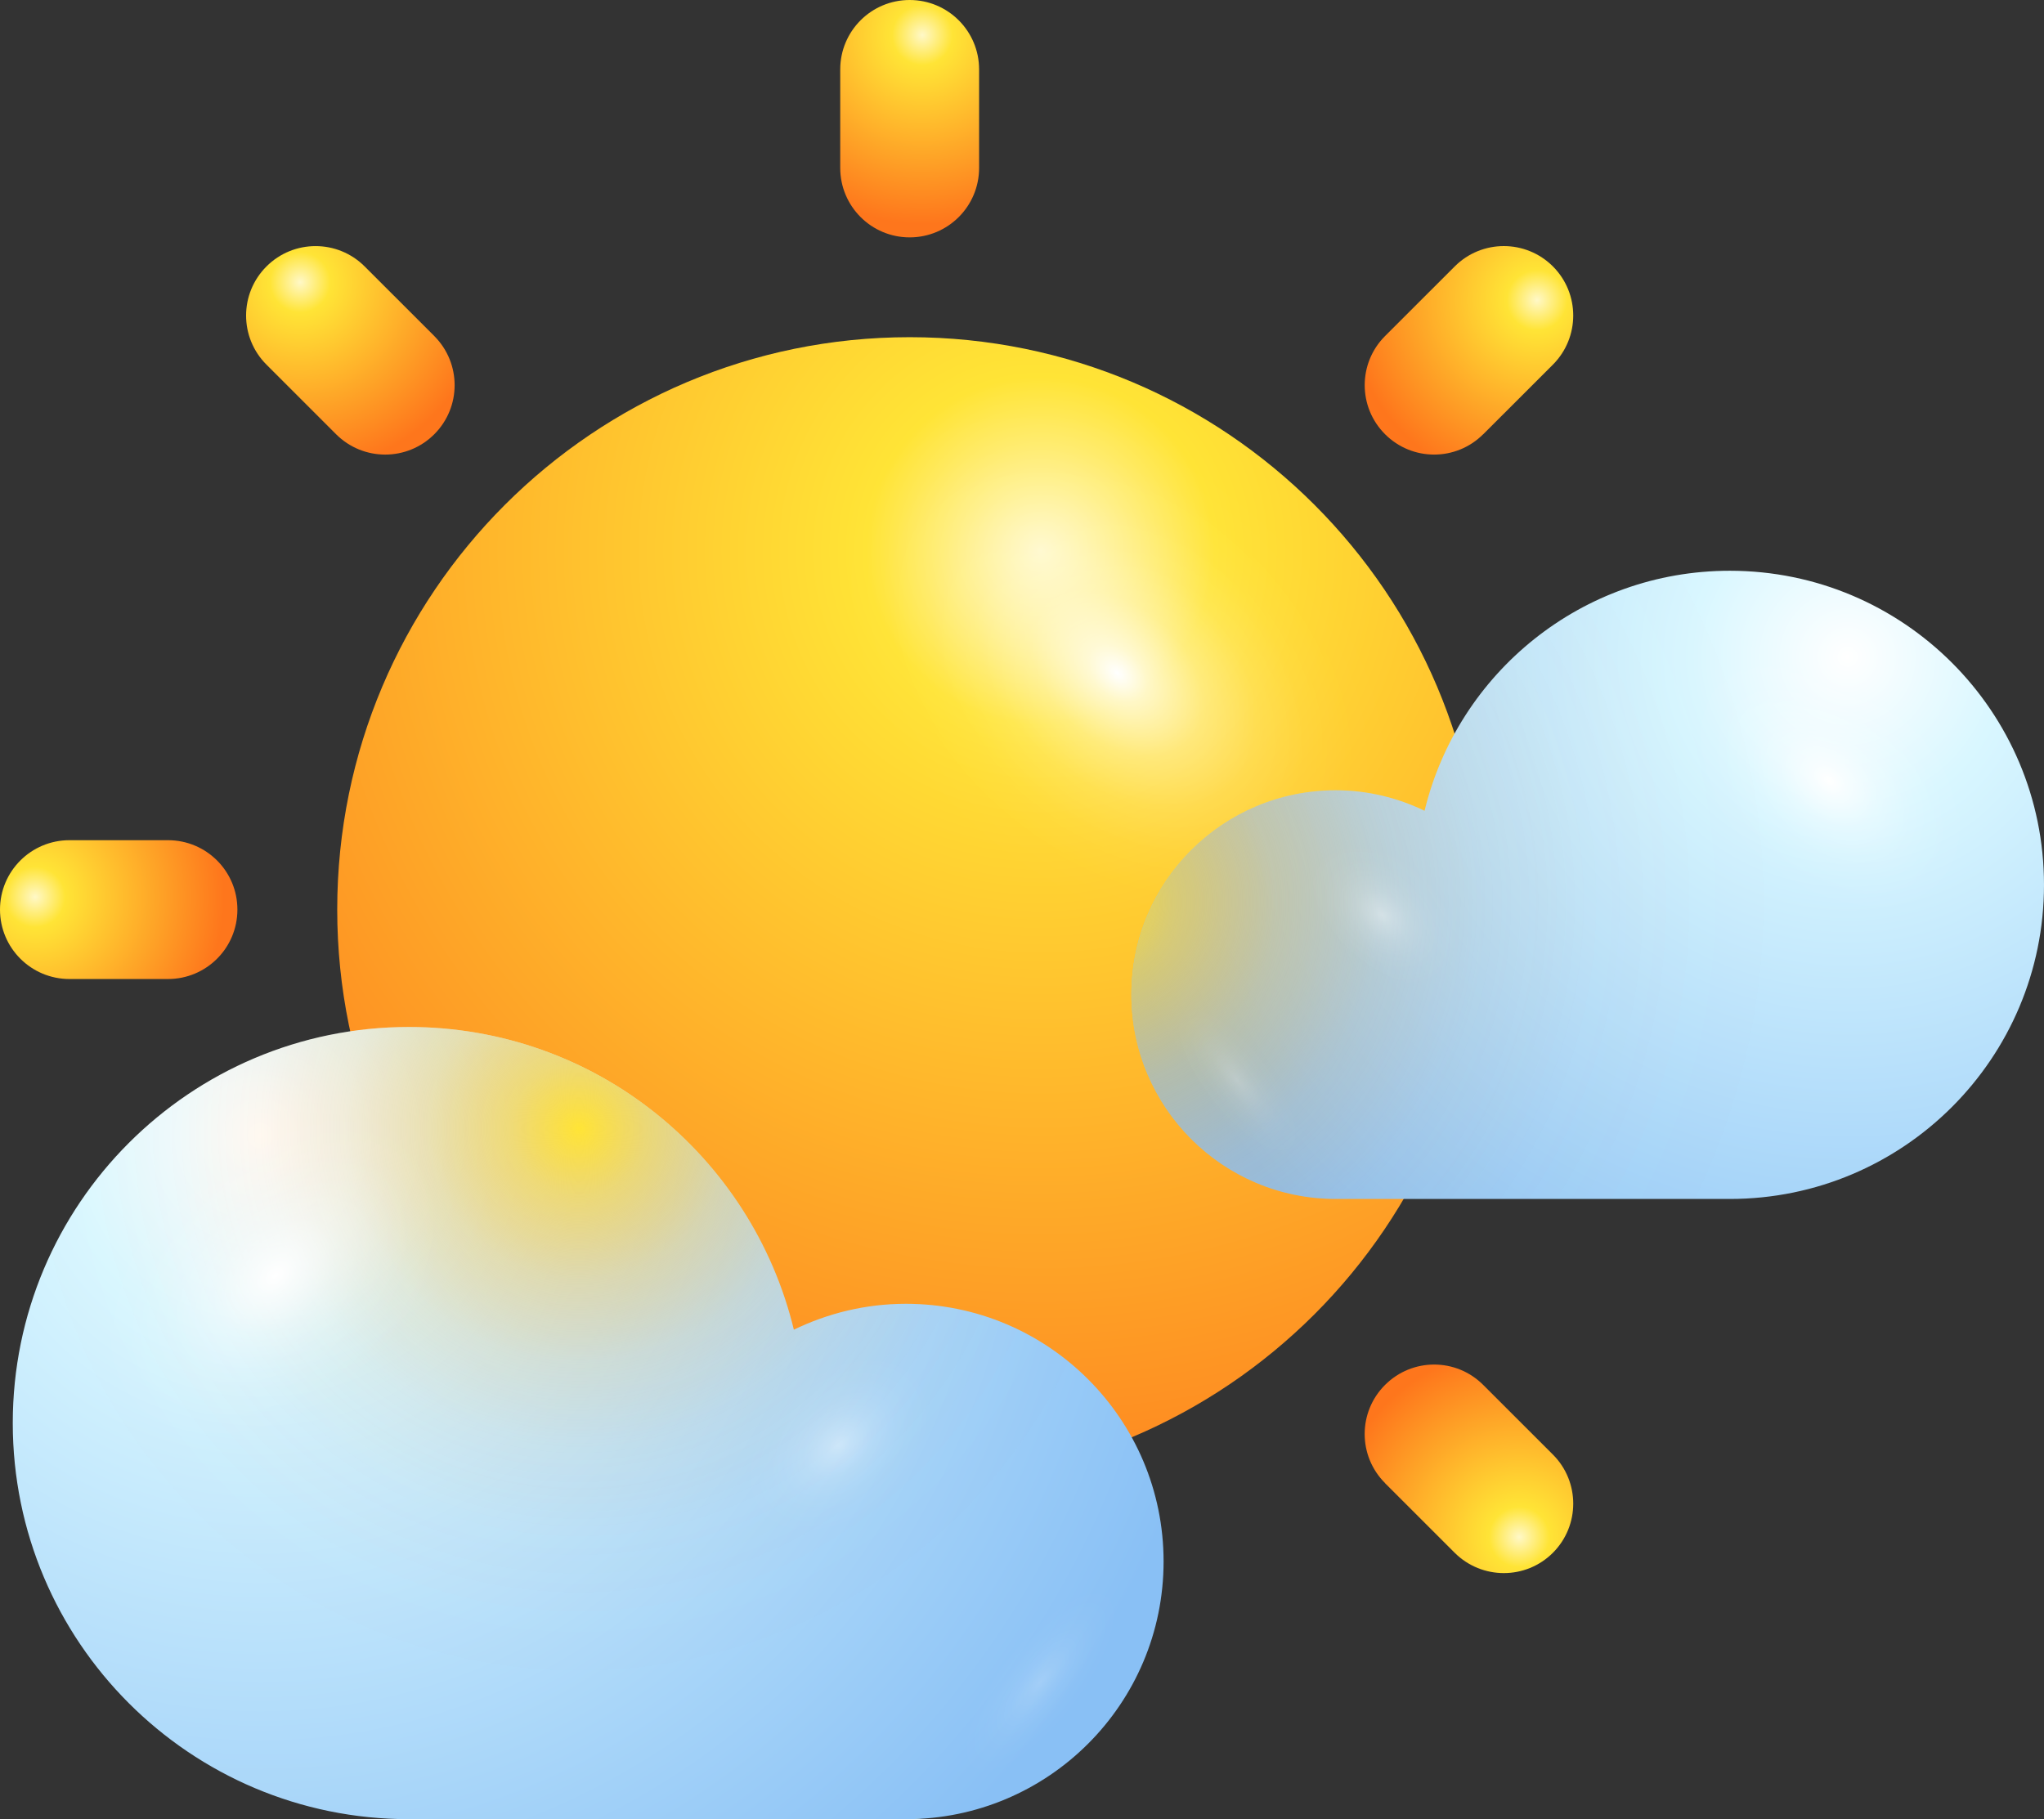 <?xml version="1.0" encoding="UTF-8"?>
<svg xmlns="http://www.w3.org/2000/svg" xmlns:xlink="http://www.w3.org/1999/xlink" viewBox="0 0 504.12 448.71">
  <rect x="0" y="0" width="504.12" height="448.71" fill="#333333" stroke="none"/>
  <defs>
    <style>
      .cls-1 {
        fill: url(#radial-gradient-16);
      }

      .cls-1, .cls-2, .cls-3, .cls-4, .cls-5, .cls-6, .cls-7, .cls-8, .cls-9, .cls-10, .cls-11, .cls-12, .cls-13, .cls-14, .cls-15, .cls-16, .cls-17, .cls-18, .cls-19, .cls-20, .cls-21 {
        stroke-width: 0px;
      }

      .cls-2 {
        fill: url(#radial-gradient-17);
      }

      .cls-2, .cls-5, .cls-6, .cls-7, .cls-10, .cls-12, .cls-15, .cls-21 {
        mix-blend-mode: overlay;
      }

      .cls-3 {
        fill: url(#radial-gradient-8);
      }

      .cls-22 {
        isolation: isolate;
      }

      .cls-4 {
        fill: url(#radial-gradient-12);
      }

      .cls-5 {
        fill: url(#radial-gradient-18);
      }

      .cls-5, .cls-12, .cls-21 {
        opacity: .4;
      }

      .cls-6 {
        fill: url(#radial-gradient-2);
      }

      .cls-7 {
        fill: url(#Degradado_sin_nombre_34-2);
      }

      .cls-7, .cls-15 {
        opacity: .2;
      }

      .cls-8 {
        fill: url(#radial-gradient-7);
      }

      .cls-9 {
        fill: url(#radial-gradient-5);
      }

      .cls-10 {
        fill: url(#radial-gradient-13);
      }

      .cls-11 {
        fill: url(#radial-gradient);
      }

      .cls-12 {
        fill: url(#radial-gradient-14);
      }

      .cls-13 {
        fill: url(#radial-gradient-10);
      }

      .cls-14 {
        fill: url(#radial-gradient-6);
      }

      .cls-15 {
        fill: url(#Degradado_sin_nombre_34-3);
      }

      .cls-16 {
        fill: url(#radial-gradient-15);
      }

      .cls-17 {
        fill: url(#radial-gradient-9);
      }

      .cls-18 {
        fill: url(#radial-gradient-3);
      }

      .cls-19 {
        fill: url(#radial-gradient-11);
      }

      .cls-20 {
        fill: url(#radial-gradient-4);
      }

      .cls-21 {
        fill: url(#Degradado_sin_nombre_34);
      }
    </style>
    <radialGradient id="radial-gradient" cx="73.14" cy="135.83" fx="73.14" fy="135.83" r="268.02" gradientTransform="translate(329.79) rotate(-180) scale(1 -1)" gradientUnits="userSpaceOnUse">
      <stop offset="0" stop-color="#fff8c7"/>
      <stop offset=".16" stop-color="#ffe436"/>
      <stop offset="1" stop-color="#fe761c"/>
    </radialGradient>
    <radialGradient id="radial-gradient-2" cx="1265.01" cy="-1694.32" fx="1265.01" fy="-1694.32" r="40.23" gradientTransform="translate(-1401.21 -3519.88) rotate(126.03) scale(1.43 2.08) skewX(-4.38)" gradientUnits="userSpaceOnUse">
      <stop offset="0" stop-color="#fff"/>
      <stop offset=".1" stop-color="rgba(255, 255, 255, .85)" stop-opacity=".85"/>
      <stop offset=".29" stop-color="rgba(255, 255, 255, .59)" stop-opacity=".59"/>
      <stop offset=".47" stop-color="rgba(255, 255, 255, .38)" stop-opacity=".38"/>
      <stop offset=".63" stop-color="rgba(255, 255, 255, .22)" stop-opacity=".22"/>
      <stop offset=".78" stop-color="rgba(255, 255, 255, .1)" stop-opacity=".1"/>
      <stop offset=".91" stop-color="rgba(255, 255, 255, .03)" stop-opacity=".03"/>
      <stop offset="1" stop-color="#fff" stop-opacity="0"/>
    </radialGradient>
    <radialGradient id="Degradado_sin_nombre_34" data-name="Degradado sin nombre 34" cx="-2734.61" cy="2936.09" fx="-2734.61" fy="2936.09" r="38.82" gradientTransform="translate(-3710.89 -573.34) rotate(-136.79) scale(1.61 .68) skewX(11.83)" gradientUnits="userSpaceOnUse">
      <stop offset="0" stop-color="#fff"/>
      <stop offset=".1" stop-color="rgba(255, 255, 255, .85)" stop-opacity=".85"/>
      <stop offset=".29" stop-color="rgba(255, 255, 255, .59)" stop-opacity=".59"/>
      <stop offset=".47" stop-color="rgba(255, 255, 255, .38)" stop-opacity=".38"/>
      <stop offset=".63" stop-color="rgba(255, 255, 255, .22)" stop-opacity=".22"/>
      <stop offset=".78" stop-color="rgba(255, 255, 255, .1)" stop-opacity=".1"/>
      <stop offset=".91" stop-color="rgba(255, 255, 255, .03)" stop-opacity=".03"/>
      <stop offset="1" stop-color="#fff" stop-opacity="0"/>
    </radialGradient>
    <radialGradient id="radial-gradient-3" cx="227.47" cy="8.65" fx="227.47" fy="8.65" r="46.64" gradientTransform="matrix(1,0,0,1,0,0)" xlink:href="#radial-gradient"/>
    <radialGradient id="radial-gradient-4" cx="635.79" cy="-247.82" fx="635.79" fy="-247.82" r="46.64" gradientTransform="translate(-200.3 694.42) rotate(-45)" xlink:href="#radial-gradient"/>
    <radialGradient id="radial-gradient-5" cx="1105.77" cy="-140.63" fx="1105.77" fy="-140.63" r="46.64" gradientTransform="translate(149.28 1327.02) rotate(-90)" xlink:href="#radial-gradient"/>
    <radialGradient id="radial-gradient-6" cx="1362.41" cy="267.69" fx="1362.41" fy="267.69" r="46.64" gradientTransform="translate(843.7 1527.32) rotate(-135)" xlink:href="#radial-gradient"/>
    <radialGradient id="radial-gradient-7" cx="1255.05" cy="737.68" fx="1255.05" fy="737.68" r="46.64" gradientTransform="translate(1476.29 1177.74) rotate(-180)" xlink:href="#radial-gradient"/>
    <radialGradient id="radial-gradient-8" cx="846.9" cy="994.3" fx="846.9" fy="994.3" r="46.64" gradientTransform="translate(1676.6 483.32) rotate(135)" xlink:href="#radial-gradient"/>
    <radialGradient id="radial-gradient-9" cx="376.74" cy="886.95" fx="376.74" fy="886.95" r="46.63" gradientTransform="translate(1327.02 -149.28) rotate(90)" xlink:href="#radial-gradient"/>
    <radialGradient id="radial-gradient-10" cx="120.28" cy="478.8" fx="120.28" fy="478.8" r="46.64" gradientTransform="translate(632.6 -349.58) rotate(45)" xlink:href="#radial-gradient"/>
    <radialGradient id="radial-gradient-11" cx="1725.08" cy="280.13" fx="1725.08" fy="280.13" r="242.58" gradientTransform="translate(1789.3) rotate(-180) scale(1 -1)" gradientUnits="userSpaceOnUse">
      <stop offset="0" stop-color="#fff"/>
      <stop offset=".2" stop-color="#d9f7ff"/>
      <stop offset="1" stop-color="#89c0f5"/>
    </radialGradient>
    <radialGradient id="radial-gradient-12" cx="142.81" cy="278.36" fx="142.81" fy="278.36" r="207.2" gradientUnits="userSpaceOnUse">
      <stop offset="0" stop-color="#ffe436"/>
      <stop offset=".08" stop-color="rgba(254, 206, 48, .81)" stop-opacity=".81"/>
      <stop offset=".18" stop-color="rgba(254, 183, 43, .6)" stop-opacity=".6"/>
      <stop offset=".28" stop-color="rgba(254, 163, 38, .41)" stop-opacity=".41"/>
      <stop offset=".38" stop-color="rgba(254, 147, 34, .26)" stop-opacity=".26"/>
      <stop offset=".48" stop-color="rgba(254, 134, 31, .15)" stop-opacity=".15"/>
      <stop offset=".58" stop-color="rgba(254, 125, 29, .07)" stop-opacity=".07"/>
      <stop offset=".68" stop-color="rgba(254, 119, 28, .02)" stop-opacity=".02"/>
      <stop offset=".77" stop-color="#fe761c" stop-opacity="0"/>
    </radialGradient>
    <radialGradient id="radial-gradient-13" cx="708.03" cy="-2298.44" fx="708.03" fy="-2298.44" r="28.47" gradientTransform="translate(3190.52 -3519.88) rotate(53.97) scale(1.43 -2.08) skewX(-4.38)" xlink:href="#radial-gradient-2"/>
    <radialGradient id="radial-gradient-14" cx="792.07" cy="-2256.27" fx="792.07" fy="-2256.27" r="15.64" gradientTransform="translate(3190.52 -3519.88) rotate(53.97) scale(1.43 -2.08) skewX(-4.38)" xlink:href="#radial-gradient-2"/>
    <radialGradient id="Degradado_sin_nombre_34-2" data-name="Degradado sin nombre 34" cx="1675.97" cy="499.33" fx="1675.97" fy="499.33" r="16.36" gradientTransform="translate(2136.34 266.55) rotate(-146.99) scale(.84 -2.3) skewX(11.81)" xlink:href="#Degradado_sin_nombre_34"/>
    <radialGradient id="radial-gradient-15" cx="-435.68" cy="162.05" fx="-435.68" fy="162.05" r="192.37" gradientTransform="translate(891.36)" xlink:href="#radial-gradient-11"/>
    <radialGradient id="radial-gradient-16" cx="268.55" cy="222.47" fx="268.55" fy="222.47" r="257.9" xlink:href="#radial-gradient-12"/>
    <radialGradient id="radial-gradient-17" cx="1595.18" cy="-1423.47" fx="1595.18" fy="-1423.47" r="22.57" gradientTransform="translate(-509.85 -3519.88) rotate(126.03) scale(1.43 2.08) skewX(-4.38)" xlink:href="#radial-gradient-2"/>
    <radialGradient id="radial-gradient-18" cx="1661.82" cy="-1390.03" fx="1661.82" fy="-1390.03" r="12.41" gradientTransform="translate(-509.85 -3519.88) rotate(126.03) scale(1.43 2.08) skewX(-4.38)" xlink:href="#radial-gradient-2"/>
    <radialGradient id="Degradado_sin_nombre_34-3" data-name="Degradado sin nombre 34" cx="-741.36" cy="-133.12" fx="-741.36" fy="-133.12" r="12.97" gradientTransform="translate(1013.78 171.2) rotate(-33.01) scale(.84 2.3) skewX(11.81)" xlink:href="#Degradado_sin_nombre_34"/>
  </defs>
  <g class="cls-22">
    <g id="Layer_1" data-name="Layer 1">
      <g>
        <g>
          <path class="cls-11" d="M83.17,224.34c0,77.97,63.21,141.19,141.19,141.19s141.19-63.22,141.19-141.19-63.22-141.17-141.19-141.17-141.19,63.2-141.19,141.17Z"/>
          <g>
            <path class="cls-6" d="M245.87,209.82c-35.96-29.18-50.01-73.58-31.37-99.22,18.65-25.64,62.92-22.75,98.89,6.4,35.95,29.17,49.98,73.6,31.35,99.21-18.66,25.65-62.93,22.76-98.87-6.39Z"/>
            <path class="cls-21" d="M99.57,255.55c4.77-15.61,28.97-9.15,54.1,14.45,25.13,23.61,41.62,55.37,36.89,71.01-4.75,15.61-28.97,9.15-54.11-14.45-25.11-23.61-41.63-55.42-36.88-71.01Z"/>
          </g>
          <path class="cls-18" d="M241.48,41.42c0,9.47-7.67,17.13-17.13,17.13h0c-9.46,0-17.12-7.67-17.12-17.13v-24.29c0-9.47,7.66-17.13,17.12-17.13h0c9.46,0,17.13,7.66,17.13,17.13v24.29Z"/>
          <path class="cls-20" d="M107.11,82.89c6.69,6.7,6.69,17.53,0,24.22h0c-6.69,6.69-17.52,6.69-24.22,0l-17.17-17.17c-6.7-6.69-6.7-17.52,0-24.22h0c6.69-6.69,17.53-6.69,24.22,0l17.18,17.17Z"/>
          <path class="cls-9" d="M41.43,207.24c9.47,0,17.13,7.66,17.12,17.12h0c0,9.46-7.65,17.12-17.12,17.12h-24.3C7.67,241.48,0,233.82,0,224.36h0c0-9.47,7.67-17.12,17.13-17.12h24.3Z"/>
          <path class="cls-14" d="M82.9,341.6c6.7-6.7,17.53-6.7,24.21,0h0c6.7,6.7,6.7,17.52,0,24.21l-17.17,17.18c-6.69,6.69-17.52,6.69-24.22.01h0c-6.7-6.69-6.69-17.53,0-24.23l17.17-17.18Z"/>
          <path class="cls-8" d="M207.23,407.29c0-9.47,7.67-17.13,17.12-17.13h0c9.47,0,17.13,7.66,17.13,17.13v24.29c0,9.47-7.66,17.12-17.12,17.13h0c-9.47,0-17.12-7.67-17.12-17.13v-24.29Z"/>
          <path class="cls-3" d="M341.6,365.81c-6.7-6.69-6.7-17.53,0-24.21h0c6.7-6.7,17.52-6.7,24.21,0l17.18,17.17c6.7,6.69,6.69,17.54.01,24.23h0c-6.69,6.69-17.53,6.68-24.23,0l-17.18-17.17Z"/>
          <path class="cls-17" d="M407.29,241.47c-9.47,0-17.13-7.65-17.12-17.12h0c0-9.47,7.65-17.12,17.12-17.12h24.29c9.47,0,17.12,7.67,17.13,17.12h0c0,9.47-7.67,17.13-17.13,17.13h-24.29Z"/>
          <path class="cls-13" d="M365.81,107.1c-6.69,6.7-17.52,6.7-24.21,0h0c-6.69-6.69-6.69-17.52,0-24.21l17.18-17.17c6.69-6.7,17.53-6.69,24.22-.01h0c6.69,6.7,6.68,17.53,0,24.23l-17.18,17.17Z"/>
        </g>
        <g>
          <path class="cls-19" d="M100.85,253.31c46.01,0,84.58,31.83,94.94,74.67,8.36-4.05,17.71-6.39,27.63-6.39,35.1,0,63.56,28.45,63.56,63.56s-28.45,63.56-63.56,63.56h-122.57c-53.96,0-97.7-43.74-97.7-97.7s43.74-97.7,97.7-97.7Z"/>
          <path class="cls-4" d="M100.85,253.31c46.01,0,84.58,31.83,94.94,74.67,8.36-4.05,17.71-6.39,27.63-6.39,35.1,0,63.56,28.45,63.56,63.56s-28.45,63.56-63.56,63.56h-122.57c-53.96,0-97.7-43.74-97.7-97.7s43.74-97.7,97.7-97.7Z"/>
          <path class="cls-10" d="M88.33,346.67c25.44-20.64,35.38-52.07,22.19-70.19-13.2-18.14-44.52-16.1-69.98,4.51-25.42,20.64-35.35,52.08-22.17,70.2,13.2,18.14,44.52,16.11,69.96-4.52Z"/>
          <path class="cls-12" d="M216.35,373.48c13.97-11.35,19.44-28.62,12.19-38.58-7.25-9.98-24.47-8.86-38.45,2.48-13.98,11.34-19.42,28.62-12.19,38.58,7.26,9.98,24.47,8.85,38.45-2.48Z"/>
          <path class="cls-7" d="M247.36,398.19c15.38-15.55,31.26-21.64,35.49-13.59,4.22,8.03-4.83,27.17-20.2,42.73-15.39,15.55-31.27,21.63-35.49,13.58-4.21-8.05,4.82-27.17,20.2-42.73Z"/>
        </g>
        <g>
          <path class="cls-16" d="M426.63,140.78c-36.49,0-67.07,25.24-75.28,59.21-6.63-3.21-14.05-5.06-21.91-5.06-27.84,0-50.4,22.56-50.4,50.4s22.57,50.4,50.4,50.4h97.19c42.8,0,77.49-34.69,77.49-77.47s-34.69-77.48-77.49-77.48Z"/>
          <path class="cls-1" d="M426.63,140.78c-36.49,0-67.07,25.24-75.28,59.21-6.63-3.21-14.05-5.06-21.91-5.06-27.84,0-50.4,22.56-50.4,50.4s22.57,50.4,50.4,50.4h97.19c42.8,0,77.49-34.69,77.49-77.47s-34.69-77.48-77.49-77.48Z"/>
          <path class="cls-2" d="M436.55,214.82c-20.16-16.37-28.05-41.29-17.59-55.67,10.47-14.38,35.3-12.76,55.49,3.58,20.17,16.37,28.04,41.3,17.58,55.67-10.46,14.39-35.31,12.77-55.48-3.58Z"/>
          <path class="cls-5" d="M335.04,236.07c-11.08-9-15.41-22.69-9.67-30.59,5.75-7.91,19.41-7.02,30.49,1.96,11.09,9,15.41,22.7,9.67,30.6-5.75,7.91-19.4,7.02-30.49-1.97Z"/>
          <path class="cls-15" d="M310.44,255.67c-12.2-12.34-24.79-17.16-28.14-10.78-3.35,6.37,3.82,21.55,16.02,33.89,12.2,12.33,24.79,17.15,28.14,10.78,3.34-6.39-3.82-21.55-16.02-33.89Z"/>
        </g>
      </g>
    </g>
  </g>
</svg>